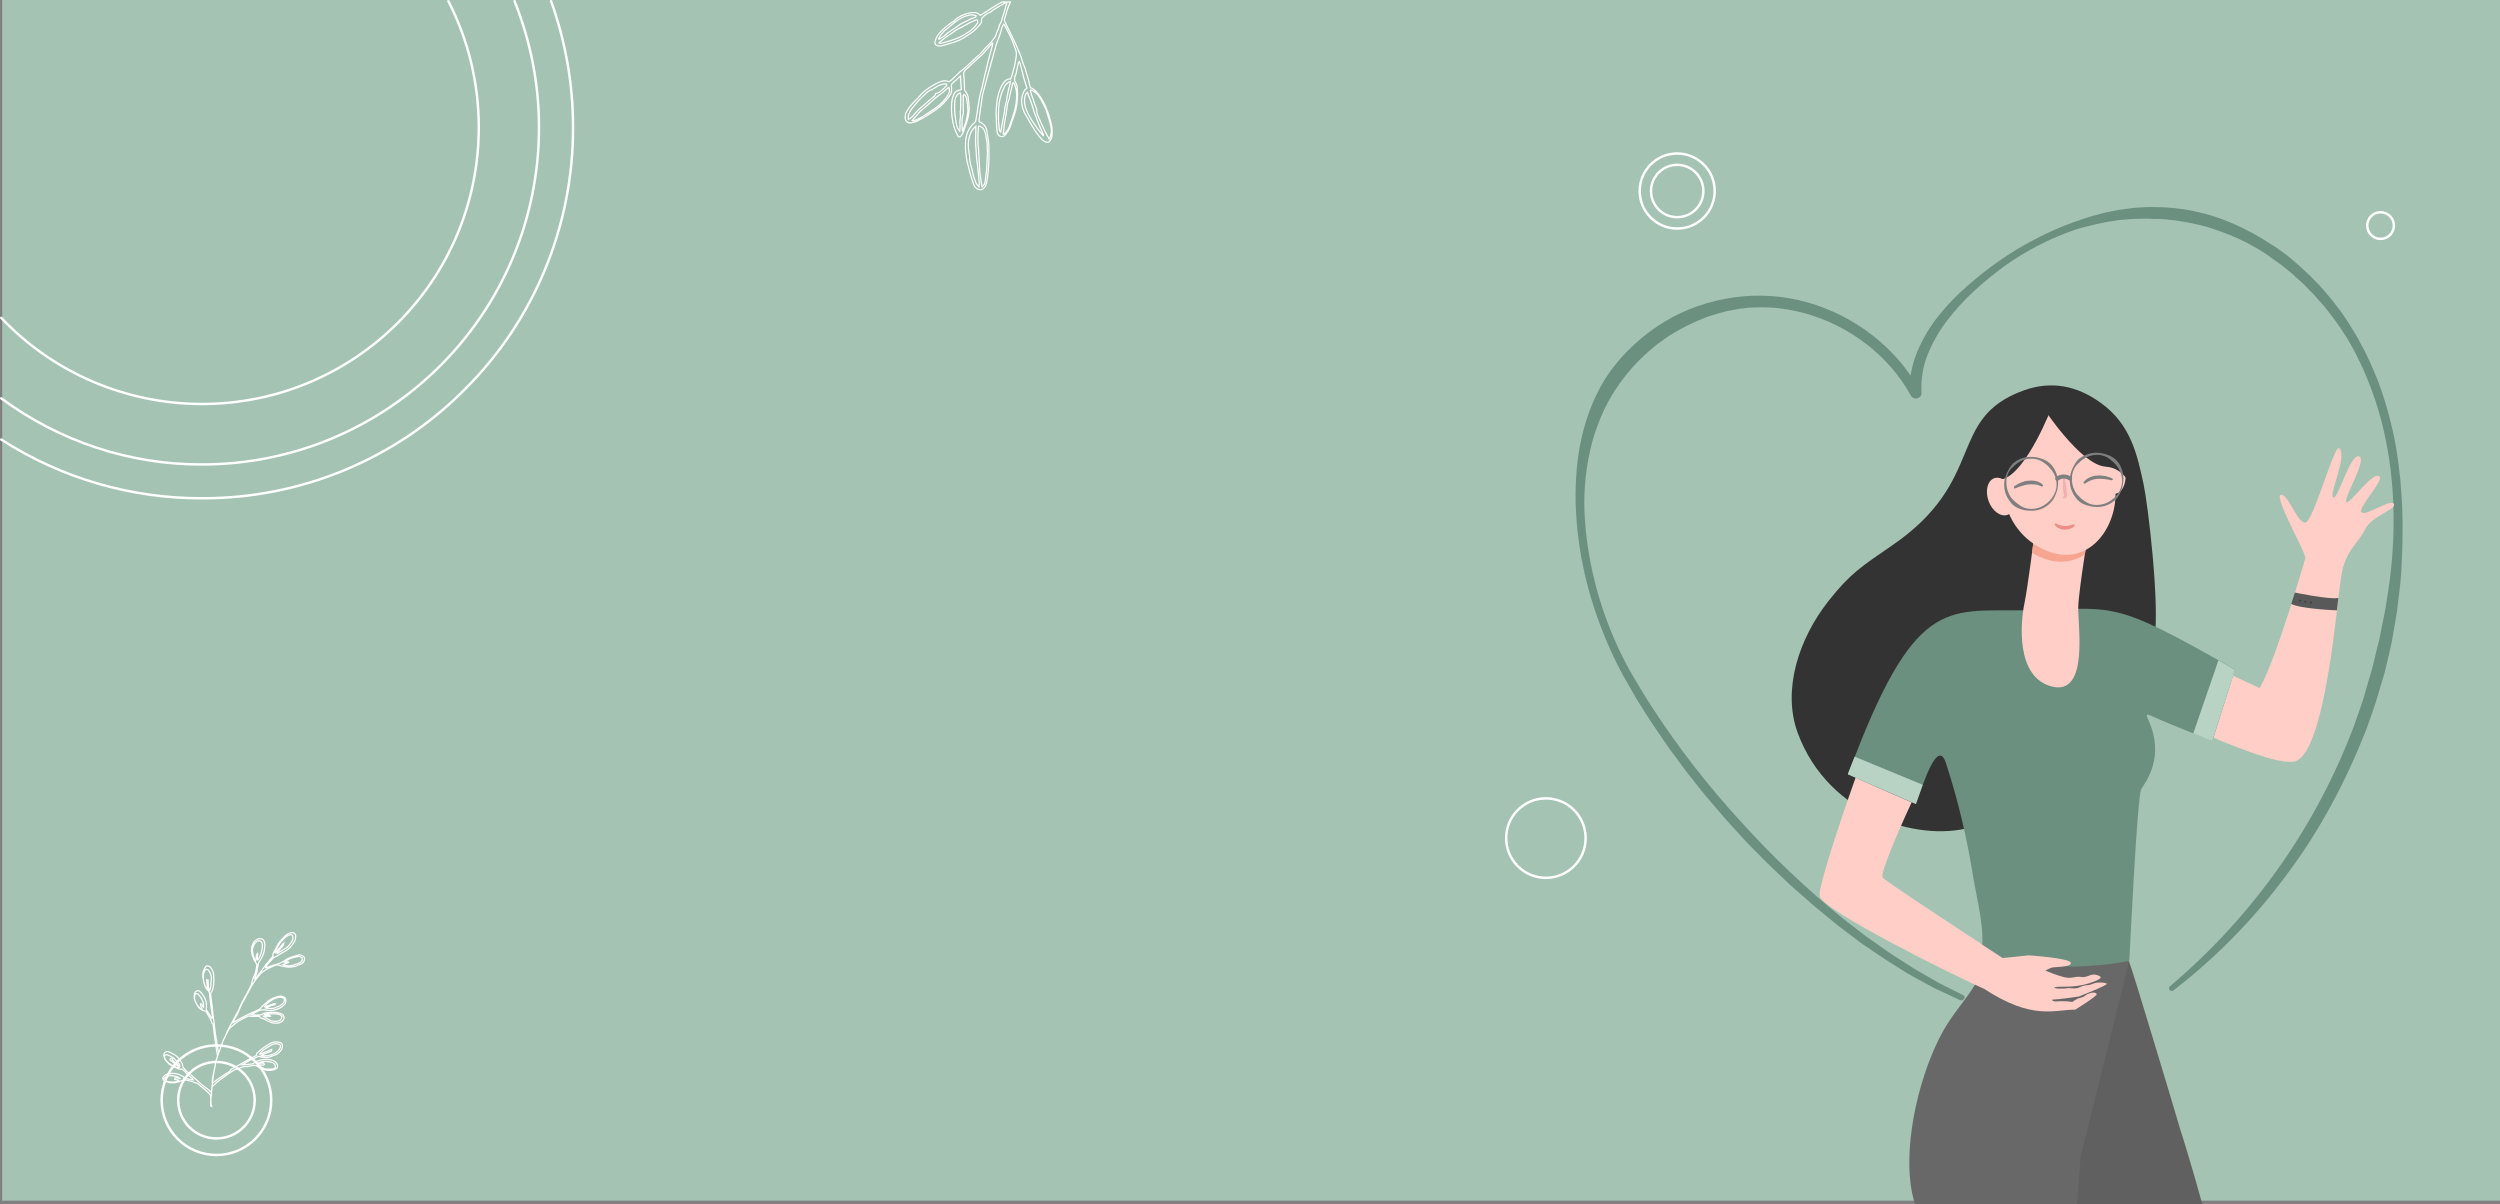 <?xml version="1.0" encoding="utf-8"?>
<!-- Generator: Adobe Illustrator 23.0.1, SVG Export Plug-In . SVG Version: 6.00 Build 0)  -->
<svg version="1.1" id="Layer_1" xmlns="http://www.w3.org/2000/svg" xmlns:xlink="http://www.w3.org/1999/xlink" x="0px" y="0px"
	 viewBox="0 0 1013 488" style="enable-background:new 0 0 1013 488;" xml:space="preserve">
<rect x="0" y="0" width="1013" height="488" fill="#808080" stroke="none"/>
<style type="text/css">
	.st0{fill:#A4C3B2;}
	.st1{fill:#6B9080;}
	.st2{fill:none;stroke:#FFFFFF;stroke-linecap:round;stroke-miterlimit:10;}
	.st3{fill:none;stroke:#FFFFFF;stroke-miterlimit:10;}
	.st4{fill:none;stroke:#FFFFFF;stroke-width:0.5;stroke-linecap:round;stroke-miterlimit:10;}
	.st5{fill:#FFCEC7;}
	.st6{fill:#606060;}
	.st7{fill:#686868;}
	.st8{fill:#333333;}
	.st9{fill:#F7A491;}
	.st10{fill:#B8D3C3;}
	.st11{fill:#7F7F7F;}
	.st12{fill:#F2B1AF;}
	.st13{fill:#EF8E89;}
	.st14{fill:none;stroke:#7F7F7F;stroke-width:1.67;stroke-linecap:round;stroke-linejoin:round;}
	.st15{fill:#595959;}
	.st16{fill:#3D3D3D;}
</style>
<title>hero2</title>
<rect x="0.9" y="-1" class="st0" width="1012.5" height="487.5"/>
<path class="st1" d="M794.3,405.3l-6.6-3.1l-3.3-1.5l-3.2-1.7l-6.4-3.5c-2.1-1.2-4.2-2.5-6.2-3.8c-4.2-2.5-8.1-5.3-12.2-8
	c-2-1.3-3.9-2.8-5.9-4.3l-5.8-4.4l-5.6-4.6c-1.9-1.6-3.8-3-5.6-4.7l-5.5-4.8c-0.9-0.8-1.8-1.6-2.7-2.4l-2.6-2.5l-5.3-5
	c-1.8-1.7-3.4-3.4-5.1-5.1s-3.4-3.4-5.1-5.2l-4.9-5.4c-3.3-3.5-6.4-7.3-9.6-11c-1.6-1.8-3.1-3.7-4.6-5.6l-4.5-5.7
	c-1.5-1.9-2.9-3.9-4.3-5.8c-1.5-1.9-2.9-3.9-4.3-5.9c-2.7-4-5.5-8-8.1-12.1c-1.3-2.1-2.6-4.1-3.9-6.2l-3.6-6.3
	c-2.5-4.2-4.7-8.6-6.7-13c-4-8.9-7.3-18.1-9.7-27.5c-2.4-9.5-3.9-19.1-4.4-28.9c-0.3-4.9-0.2-9.8,0.1-14.7s1-9.8,2-14.6
	c2.2-9.6,5.8-19.2,11.7-27.4c0.7-1,1.4-2,2.3-3c0.8-1,1.6-2,2.4-2.9l2.6-2.7c0.9-0.9,1.8-1.7,2.7-2.6c3.7-3.4,7.7-6.4,12-9
	c8.6-5.2,18.2-8.5,28.2-9.9c9.9-1.4,20.1-0.7,29.7,2c19.2,5.4,36.2,18.4,45.8,36l-4.3,1.2c-0.3-5.8,0.8-11.6,3-17
	c2.2-5.3,5.1-10.2,8.6-14.6c3.5-4.4,7.4-8.4,11.6-12.1c4.2-3.7,8.5-7.1,13.1-10.3c4.6-3.2,9.3-6.1,14.2-8.6c4.9-2.6,10-4.9,15.2-6.8
	l2-0.7c0.7-0.2,1.3-0.4,2-0.7c1.3-0.4,2.7-0.9,4-1.3c2.7-0.7,5.4-1.5,8.2-2l2.1-0.4l1-0.2l1-0.1l4.2-0.6c1.4-0.2,2.8-0.2,4.2-0.3
	l2.1-0.1c0.7,0,1.4,0,2.1,0c5.7,0,11.3,0.5,16.8,1.7c2.8,0.6,5.5,1.3,8.2,2.2c2.7,0.8,5.3,1.9,7.9,3c5.2,2.3,10.1,5,14.8,8.1
	l1.8,1.1c0.6,0.4,1.1,0.8,1.7,1.2l3.4,2.5l3.2,2.7l1.6,1.4l1.5,1.4l3.1,2.9l2.9,3c0.5,0.5,1,1,1.4,1.5l1.4,1.6
	c0.9,1.1,1.8,2.1,2.7,3.2c1.7,2.2,3.5,4.4,5,6.7c0.8,1.2,1.6,2.3,2.3,3.5l2.2,3.6c0.8,1.2,1.4,2.4,2,3.6s1.4,2.4,2,3.7
	c1.2,2.5,2.4,5,3.5,7.6c2.2,5.1,4,10.4,5.5,15.7s2.8,10.8,3.7,16.2l0.6,4.1l0.3,2l0.2,2.1l0.5,4.1l0.3,4.1c0.1,1.4,0.2,2.8,0.3,4.1
	l0.2,4.1c0,2.8,0.2,5.5,0.1,8.3c0,5.5-0.2,11.1-0.5,16.6s-1.2,11-1.8,16.5c-0.4,2.7-0.9,5.5-1.4,8.2l-0.7,4.1
	c-0.3,1.4-0.6,2.7-0.9,4l-1.9,8.1l-2.4,8l-1.2,4l-1.3,3.9c-0.9,2.6-1.8,5.2-2.8,7.8c-8.1,20.6-18.6,40.4-31.8,58
	c-13.1,17.8-28.6,33.7-46.1,47.2c-0.5,0.4-1.2,0.3-1.6-0.2c-0.4-0.5-0.3-1.2,0.2-1.5l0,0c33.4-28.2,59.1-64.5,74.5-105.4
	c0.9-2.6,1.8-5.1,2.7-7.7l1.3-3.9l1.1-3.9l2.3-7.8l1.9-7.9c0.3-1.3,0.7-2.6,1-3.9l0.8-4c0.5-2.7,1.1-5.3,1.6-8
	c0.8-5.4,1.8-10.7,2.3-16.1c2.3-21.6,1.1-43.7-5-64.5c-1.5-5.2-3.4-10.3-5.5-15.2c-1-2.5-2.3-4.9-3.4-7.3c-0.6-1.2-1.3-2.4-1.9-3.5
	s-1.3-2.4-2-3.5l-2.2-3.4c-0.7-1.1-1.5-2.2-2.3-3.3c-1.5-2.2-3.3-4.3-4.9-6.4c-0.9-1-1.8-2-2.7-3l-1.3-1.5c-0.5-0.5-0.9-1-1.4-1.4
	l-2.8-2.9l-3-2.7l-1.5-1.4l-1.6-1.3l-3.1-2.5l-3.3-2.3c-0.5-0.4-1.1-0.8-1.6-1.2l-1.6-1.1c-4.5-2.9-9.2-5.4-14.2-7.4l-3.7-1.4
	c-1.2-0.5-2.5-0.8-3.8-1.3c-2.5-0.9-5.1-1.4-7.7-2c-1.3-0.3-2.6-0.5-3.9-0.7c-1.3-0.3-2.6-0.4-3.9-0.6l-4-0.4
	c-1.3-0.1-2.7-0.1-4-0.1c-0.7,0-1.3-0.1-2-0.1h-2c-1.3,0.1-2.7,0-4,0.1l-4,0.3l-1,0.1l-1,0.1l-2,0.3c-2.7,0.3-5.3,1-7.9,1.5
	c-1.3,0.3-2.6,0.7-3.9,1c-0.7,0.2-1.3,0.3-2,0.5l-1.9,0.6c-10.2,3.5-19.9,8.5-28.7,14.8c-8.7,6.4-16.9,13.7-23.3,22.2
	c-3.2,4.2-5.8,8.8-7.8,13.8c-1.9,4.8-2.7,10-2.4,15.2l0,0c0.1,1.3-0.9,2.3-2.2,2.4c-0.9,0-1.7-0.4-2.1-1.2
	c-9-16.4-25.2-28.5-43.1-33.4c-4.5-1.2-9.1-2-13.8-2.3l-3.5-0.1l-3.5,0.1c-1.2,0-2.3,0.1-3.5,0.3c-1.2,0.1-2.3,0.2-3.5,0.5L700,126
	l-3.4,0.9c-1.1,0.3-2.2,0.7-3.3,1c-1.1,0.3-2.2,0.7-3.3,1.2c-4.3,1.7-8.5,3.8-12.4,6.2c-1,0.6-2,1.2-2.9,1.9l-2.8,2
	c-0.9,0.7-1.8,1.4-2.7,2.2l-1.3,1.1l-1.3,1.2c-3.4,3.1-6.5,6.5-9.3,10.3c-1.4,1.8-2.6,3.8-3.9,5.7l-1.7,3c-0.6,1-1,2.1-1.6,3.1
	c-2,4.2-3.6,8.6-4.9,13.1c-2.4,9.2-3.5,18.6-3.2,28.1c0.4,9.5,1.8,19,4.1,28.3s5.5,18.3,9.5,27c2,4.3,4.2,8.6,6.7,12.7l3.7,6.2
	c1.3,2,2.6,4,3.9,6.1c10.5,16.1,22.3,31.2,35.3,45.4c12.9,14.3,26.8,27.5,41.7,39.6l5.7,4.4c1.9,1.5,3.8,3,5.8,4.3
	c3.9,2.8,7.8,5.6,11.9,8.1c2,1.3,4,2.6,6.1,3.9l6.3,3.6l3.1,1.8l3.2,1.6l6.4,3.2h0.1c0.5,0.3,0.7,1,0.4,1.5
	C795.4,405.3,794.8,405.5,794.3,405.3L794.3,405.3z"/>
<path class="st2" d="M223.3,0.5c5.9,16.4,8.9,33.7,8.9,51.1c0.1,39.9-15.7,78.2-44,106.3c-28.1,28.3-66.4,44.1-106.3,44
	C53,202,24.7,193.7,0.5,178.1"/>
<path class="st2" d="M208.5,0.5c6.5,16.2,9.9,33.6,9.9,51.1c0,75.4-61.1,136.6-136.6,136.6c-29.3,0.1-57.8-9.4-81.3-26.8"/>
<path class="st2" d="M181.7,0.5c8.1,15.8,12.3,33.3,12.3,51.1c0,61.9-50.2,112.1-112.2,112.1c-30.7,0-60.2-12.6-81.3-34.9"/>
<circle class="st3" cx="679.6" cy="77.4" r="15.2"/>
<circle class="st3" cx="679.6" cy="77.4" r="10.6"/>
<circle class="st3" cx="87.7" cy="445.8" r="22.2"/>
<circle class="st3" cx="87.7" cy="445.8" r="15.5"/>
<path class="st4" d="M85.5,446.7c-0.1-1-0.1-2,0.2-3c0-0.1,0-0.1,0-0.2c-0.1-1,0-2.1,0.2-3.1l1.1-1c0.2-0.2,0.5-0.5,0.7-0.7
	c0.5-0.4,1.1-0.8,1.6-1.3c1.1-0.8,2.2-1.6,3.4-2.4c0.7-0.5,1.4-1,2.2-1.4c0.3-0.2,0.5-0.4,0.9-0.3c0.2,0,0.3,0,0.5-0.1
	c0.8-0.4,1.6-0.8,2.4-1c0.1,0,0.1,0,0.2,0c0.3,0,0.6,0,0.9,0c1-0.1,1.9-0.3,2.8-0.5c0.6-0.1,1.2,0,1.7,0.4c0.4,0.3,0.8,0.6,1.3,0.8
	c1,0.5,2,0.8,3.1,0.8c1,0.1,2-0.1,2.9-0.5c0.2-0.1,0.5-0.2,0.6-0.4c0.2-0.2,0.3-0.4,0.3-0.7c0-0.4-0.2-0.9-0.4-1.2
	c-0.5-0.7-1.3-1.2-2.1-1.4c-1-0.2-2.1-0.3-3.1-0.2c-1.2,0.2-2.3,0.5-3.4,0.9c-0.2,0.1-0.4,0.2-0.5,0.4c-0.2,0.3-0.6,0.5-1,0.5
	c-0.8,0.1-1.6,0.2-2.3,0.3c-0.5,0-1.1,0.1-1.6,0.1c1.1-0.7,2.2-1.3,3.2-1.9c0.3-0.2,0.7-0.3,1-0.4c0.8-0.4,1.5-0.8,2.3-1.1
	c0.2-0.1,0.3-0.1,0.5,0c0.6,0.2,1.2,0.3,1.8,0.3c1,0.2,2,0.1,2.9-0.3c0.3-0.2,0.7-0.3,1-0.4c1.2-0.3,2.2-1,2.9-1.9
	c0.6-0.6,0.8-1.5,0.7-2.3c0-0.5-0.4-0.9-0.9-1.1c-1.3-0.4-2.8-0.3-4,0.4c-1.1,0.6-2.1,1.3-3.1,2c-0.7,0.5-1.4,1.2-2.1,1.8
	c-0.3,0.2-0.5,0.6-0.3,1c-1.2,0.6-2.3,1.2-3.4,1.8s-2.2,1.2-3.2,1.8c-1.1,0.7-2.2,1.3-3.4,1.9c-0.3,0.1-0.6,0.2-0.5,0.6
	c0,0.1-0.2,0.2-0.3,0.3c-0.6,0.4-1.2,0.8-1.8,1.2c-1.2,0.8-2.5,1.6-3.7,2.5c-0.5,0.3-1,0.8-1.6,1.2c-0.1-0.2-0.1-0.4-0.1-0.5
	c0-0.6,0.1-1.2,0.2-1.8s0.3-1.3,0.4-2c0.1-0.3,0.1-0.7,0.2-1c0.2-0.8,0.4-1.6,0.5-2.4c0.1-1.1,0.4-2.1,0.8-3.1
	c0.6-1.8,1.3-3.5,1.9-5.3c0.1-0.4,0.3-0.8,0.4-1.1c0.5-1,1-2,1.5-3c0.3-0.6,0.6-1.3,1-1.9c0.1-0.1,0.2-0.2,0.3-0.3
	c0.6-0.5,1.1-0.9,1.7-1.4c0.9-0.8,1.9-1.5,3-2c0.8-0.5,1.7-0.9,2.6-1.3c0.1-0.1,0.3-0.1,0.4-0.1c0.5,0.1,1.1,0.2,1.6,0.1
	c0.8,0,1.5,0,2.3,0c0.2,0,0.5,0.1,0.5,0.2c0.2,0.5,0.5,0.6,1,0.6c0.2,0,0.4,0.1,0.5,0.2l0.7,0.4c0.2,0.1,0.5,0.3,0.7,0.4
	s0.6,0.4,0.7,0.3c0.4-0.2,0.4,0.2,0.6,0.3c1.1,0.4,2.3,0.5,3.5,0.3c0.7-0.2,1.3-0.6,1.8-1.2c0.2-0.3,0.4-0.7,0.3-1.1
	c-0.1-0.7-0.6-1.3-1.3-1.5c-1.2-0.4-2.5-0.6-3.8-0.5c-0.5,0-1.1,0-1.6,0.2c-0.1,0-0.2,0-0.3,0c-0.7,0-1.4,0.2-2,0.6
	c-0.2,0.2-0.6,0.3-0.9,0.3c-1,0-1.9,0-2.9-0.1c-0.1,0-0.3-0.1-0.4-0.1c0.2-0.1,0.2-0.2,0.3-0.2c0.8-0.4,1.5-0.8,2.3-1.2
	c1-0.5,2.3-0.7,3.4-0.4c1.3,0.3,2.6,0.2,3.8-0.2c1.2-0.3,2.4-0.9,3.3-1.8c0.4-0.3,0.7-0.7,0.8-1.2c0-0.5,0-1-0.1-1.5
	c-0.1-0.2-0.3-0.4-0.5-0.5c-0.4-0.2-0.9-0.4-1.3-0.5c-0.1,0-0.2,0-0.3,0c-0.9,0.2-1.8,0.4-2.6,0.7c-1.2,0.5-2.3,1.2-3.2,2.1
	c-0.9,0.7-1.7,1.4-2.3,2.3c-0.1,0.1-0.2,0.2-0.3,0.2c-1.4,0.7-2.8,1.3-4.1,1.9c-1.2,0.6-2.4,1.2-3.6,1.8c-1,0.5-2,1.1-2.8,1.7
	c-0.1,0.1-0.3,0.2-0.4,0.2c0-0.1,0-0.2,0.1-0.3c0.6-1,1-2,1.6-2.9c0.4-0.7,0.7-1.5,1-2.3c0.5-1.3,1.1-2.6,1.9-3.8
	c0.2-0.3,0.3-0.7,0.5-1c0.1-0.1,0.2-0.3,0.2-0.4c0.3-0.6,0.7-1.2,1-1.8c0.4-0.8,0.8-1.6,1.2-2.3c0.4-0.7,0.9-1.4,1.3-2
	c0.6-0.8,1.2-1.6,1.8-2.4c0.3-0.3,0.5-0.6,0.8-0.9s0.7-0.6,1.2-0.9c1.3-0.9,2.8-1.6,4.3-2.2c0.6-0.3,1.2-0.3,1.8-0.2
	c0.6,0.2,1.3,0.4,1.9,0.5c1.6,0.4,3.3,0.4,4.9-0.1c0.7-0.3,1.3-0.5,2-0.8c0.7-0.2,1.3-0.8,1.5-1.6c0.2-0.5,0.2-1-0.2-1.4
	c-0.7-0.7-1.7-1-2.6-0.6c-0.9,0.3-1.9,0.5-2.8,0.9c-0.7,0.2-1.4,0.6-2,1c-1.1,0.8-2.3,1.4-3.6,1.7c-1.2,0.3-2.3,0.7-3.5,1.2
	c-0.3,0.1-0.6,0.2-0.9,0.3l-0.1-0.1c0.1-0.3,0.3-0.6,0.5-0.9c0.5-0.7,1.1-1.4,1.7-2s0.9-1.3,1.8-1.5s1.3-0.9,2.1-1.2
	c0.5-0.3,0.9-0.6,1.5-0.9c1.8-0.9,3.2-2.4,4.2-4.2c0.1-0.1,0.1-0.3,0.2-0.5c0.1-0.4,0.1-0.8,0.2-1.3c0.2-0.8-0.3-1.5-1.1-1.7
	c-0.2,0-0.5,0-0.7,0c-0.9,0.2-1.8,0.7-2.5,1.4c-0.2,0.2-0.3,0.4-0.5,0.5c-1.2,1.1-2.2,2.4-2.9,3.9c-0.4,0.8-0.8,1.6-1.3,2.4
	c-0.2,0.4-0.4,0.8-0.1,1.3c-0.2,0.3-0.4,0.5-0.7,0.8c-0.7,0.9-1.5,1.7-2.2,2.6c-0.4,0.5-0.8,1.1-1.2,1.7c-1,1.4-2.1,2.7-3.1,4.1
	c-0.1,0.1-0.2,0.2-0.3,0.2c0-0.2,0-0.4,0.1-0.6c0.2-0.4,0.3-0.9,0.5-1.3s0.3-1.1,0.4-1.7c0.2-0.9,0.3-1.9,0.5-2.8
	c0-0.2,0.1-0.3,0.2-0.5c0.4-0.5,0.7-1.1,1-1.6c0.7-1.2,1.2-2.5,1.3-3.9c0-0.3,0-0.5,0.1-0.8c0.1-0.8,0-1.5-0.3-2.3
	c-0.1-0.3-0.3-0.5-0.6-0.7c-0.7-0.4-1.5-0.4-2.1,0c-0.1,0.1-0.2,0.1-0.3,0.2c-0.6,0.3-1,0.7-1.3,1.2c-0.8,1.4-1,3-0.6,4.6
	c0.4,1.4,1,2.8,1.9,4c0.1,0.1,0.1,0.3,0.1,0.4c0,0.3-0.1,0.5-0.1,0.8c-0.2,0.8-0.3,1.6-0.5,2.4c-0.1,0.3-0.2,0.6-0.3,0.8
	c-0.6,1.1-1,2.3-1.2,3.5c0,0.1,0,0.1,0,0.2c-0.4,0.8-0.8,1.7-1.2,2.5c-0.7,1.3-1.5,2.7-2.2,4c-0.4,0.7-0.7,1.4-1,2s-0.6,1.4-0.9,2.1
	c-0.8,1.4-1.6,2.9-2.3,4.3c-0.6,1-1.1,2-1.6,3s-1,2-1.4,3c-0.6,1.2-1.1,2.5-1.6,3.7c-0.2,0.4-0.3,0.7-0.4,1.1
	c-0.2,0.5-0.3,1.1-0.5,1.6c0,0.1-0.2,0.2-0.3,0.4c-0.1-0.5-0.3-0.9-0.3-1.3c-0.1-0.8-0.2-1.6-0.4-2.5c-0.2-1.5-0.5-2.9-0.7-4.3
	c-0.2-1.2-0.2-2.4-0.4-3.6s-0.3-2.5-0.5-3.8c-0.1-1-0.2-2-0.3-2.9c-0.1-0.8-0.2-1.5-0.3-2.3c-0.1-0.5-0.1-1.1-0.2-1.7
	c0-0.8-0.4-1.6,0.4-2.3l0.1-0.2c0.3-0.8,0.5-1.7,0.6-2.5c0.1-1.3,0.1-2.7,0-4c-0.1-1.1-0.6-2.2-1.3-3c-0.3-0.3-0.6-0.5-1-0.6
	s-0.9,0.1-1.1,0.5c-0.1,0.2-0.2,0.4-0.3,0.5c-0.2,0.5-0.4,1-0.6,1.5c-0.1,0.6-0.1,1.2-0.1,1.8c0,0.2,0,0.5,0.1,0.7
	c0.1,0.5,0.2,0.9,0.3,1.4c0.2,1.3,0.7,2.5,1.6,3.5c0.3,0.3,0.6,0.5,0.7,1c0.1,1.4,0.2,2.8,0.4,4.1c0.2,1.7,0.5,3.3,0.7,5
	c0.1,0.4,0.1,0.8,0,1.3c-0.1,0-0.1-0.1-0.2-0.2c-0.6-1-1.3-1.9-1.9-2.9c-0.2-0.4-0.6-0.8-0.2-1.3v-0.1c0-0.8,0-1.6-0.2-2.4
	c-0.4-1.5-1.2-2.8-2.3-3.9c-0.5-0.6-1.4-0.6-1.9-0.1c-0.2,0.2-0.3,0.4-0.4,0.7c0,0.1,0,0.2-0.1,0.3c-0.2,0.9-0.1,1.8,0.2,2.6
	c0.3,0.8,0.7,1.6,1.2,2.3c0.6,1,1.6,1.7,2.7,1.9c0.2,0,0.4,0.1,0.6,0.3c0.3,0.5,0.6,1,0.9,1.5c0.6,0.9,1.1,1.9,1.4,2.9
	c0,0.1,0.1,0.4,0.2,0.4c0.4,0.1,0.4,0.5,0.4,0.8c0.2,1.6,0.4,3.2,0.6,4.8c0.1,0.7,0.2,1.4,0.3,2.1c0.3,1.8,0.5,3.5,0.8,5.3
	c0,0.1,0,0.3,0,0.4c-0.5,1.5-0.8,3-1.1,4.6c-0.4,2-0.7,4.1-0.9,6.2c-0.1,1-0.2,2-0.3,2.9c0,0.2-0.1,0.5-0.2,0.7
	c-0.5-0.4-0.9-0.7-1.3-1.1c-0.8-0.6-1.7-1.2-2.5-1.9c-0.5-0.4-0.9-0.8-1.3-1.2c-1.4-1.1-2.6-2.4-4-3.5c-0.8-0.6-1.5-1.3-2.1-2.1
	c-0.2-0.1-0.3-0.3-0.3-0.5c-0.1-0.8-0.4-1.6-0.9-2.3c-0.6-1-1.3-1.8-2.3-2.4c-0.5-0.3-0.9-0.5-1.4-0.8s-1-0.5-1.6-0.6
	c-0.8-0.1-1.4,0.5-1.5,1.2c0,0.1,0,0.3,0,0.4c0.1,0.5,0.2,1,0.4,1.4c0.7,1.1,1.6,2.1,2.8,2.7c0.7,0.3,1.4,0.7,2.1,1
	c0.5,0.3,1.2,0.5,1.8,0.4c0.2,0,0.4,0,0.6,0.2c0.6,0.6,1.2,1.2,1.8,1.8s1.2,1,1.8,1.6c0.2,0.2,0.5,0.3,0.6,0.8l-3.7-0.7
	c0-0.7-0.6-0.8-1-1c-0.8-0.5-1.8-0.8-2.7-0.9c-0.3-0.1-0.6-0.1-0.9-0.1c-1,0.1-2,0.3-2.9,0.6c-0.5,0.3-0.9,0.7-1.1,1.2
	c0,0.1,0,0.3,0,0.4c0.2,0.6,0.8,1.1,1.4,1.2c0.2,0,0.4,0.1,0.6,0.1c0.5,0.3,1,0.4,1.6,0.3c0.4,0,0.9,0.1,1.3,0
	c0.8-0.1,1.5-0.3,2.2-0.6c0.8-0.5,1.7-0.6,2.6-0.4c1.1,0.2,2.2,0.5,3.3,1c0.1,0.1,0.3,0.1,0.4,0.1c0.3,0,0.7,0.1,0.9,0.4
	c0.2,0.2,0.5,0.4,0.7,0.6c0.6,0.5,1.2,1,1.8,1.5s1.2,1.1,1.8,1.6c0.5,0.4,0.8,1.1,0.8,1.7c0,0.9,0,1.8,0,2.7v0.8l0.4,0.2v-0.2
	C85.5,447.8,85.5,447.3,85.5,446.7z M105.2,430.5c1.5-0.5,3.1-0.5,4.7-0.1c1,0.2,1.7,1,1.8,2c-0.5,0.5-1.1,0.8-1.8,0.8
	c-0.6,0-1.2,0-1.8,0c-0.9-0.1-1.7-0.4-2.5-0.9c-0.3-0.2-0.6-0.4-1-0.6c0.2-0.1,0.3-0.1,0.5-0.2c0.4,0,0.8,0,1.1,0.1
	c0.3,0.1,0.7,0,0.9-0.3c-0.2-0.6-0.3-0.7-0.9-0.5c-0.6,0.1-1.2,0.1-1.7,0C104.7,430.7,105,430.6,105.2,430.5z M106.7,425.5
	c1.1-0.8,2.3-1.5,3.5-2.2c0.9-0.4,1.9-0.5,2.8-0.2c0.5,0.1,0.8,0.6,0.6,1.1v0.1c-0.2,0.6-0.6,1.2-1.1,1.7c-1.7,1.4-3.8,2-6,1.8
	c-0.2,0-0.5-0.1-0.7-0.1c0.1-0.1,0.3-0.2,0.5-0.3c1.1-0.5,2.2-0.9,3.3-1.3c0.4-0.1,0.6-0.5,0.5-0.8v-0.1l-4.8,2l-0.1-0.1
	C105.6,426.5,106.1,426,106.7,425.5z M108.3,410.9c0.4,0,0.8-0.1,1.2-0.1s1.1,0,1.6,0c0.6,0,1.2,0.1,1.8,0.2
	c0.5,0.1,0.9,0.4,1.2,0.7c0.2,0.2,0.2,0.5,0.1,0.7c-0.3,0.8-1,1.3-1.8,1.4c-1.5,0.2-2.9-0.2-4.1-1l-1.5-1h2.8
	c-0.1-0.3-0.2-0.4-0.4-0.4l-1.3-0.1l-0.8-0.1V411C107.6,411,107.9,411,108.3,410.9L108.3,410.9z M110.7,404.9
	c0.6-0.3,1.3-0.5,1.9-0.7c0.7-0.2,1.5-0.1,2.2,0.2c0.2,0.1,0.4,0.3,0.4,0.6c0.2,1-0.4,1.5-1,2s-1.4,0.9-2.2,1.1
	c-0.2,0.1-0.4,0.2-0.6,0.3c-1.1,0.3-2.2,0.4-3.3,0.1c-0.1,0-0.2-0.1-0.3-0.1c0.1-0.1,0.1-0.1,0.2-0.2c0.6-0.2,1.3-0.4,1.8-0.7
	c0.4-0.2,0.8-0.3,1.3-0.3c0.1,0,0.2,0,0.3-0.1c0.1-0.1,0.2-0.3,0.2-0.3c-0.1-0.1-0.2-0.2-0.3-0.2c-0.2,0-0.4,0.1-0.6,0.2l-3.5,1.2
	l-0.1-0.1C108,406.7,109.3,405.7,110.7,404.9L110.7,404.9z M117,389.9c-0.6-0.5-1.2,0.2-1.8,0c0.1-0.1,0.2-0.2,0.3-0.3
	c1-0.7,2.2-1.3,3.4-1.6c0.6-0.2,1.2-0.3,1.8-0.4c0.5-0.1,1,0,1.4,0.3c0.3,0.1,0.4,0.4,0.4,0.8s-0.2,0.7-0.5,1
	c-0.4,0.4-0.9,0.6-1.4,0.8c-0.7,0.2-1.4,0.4-2.1,0.7c-1,0.2-2.1,0.2-3.2-0.1c-0.2-0.1-0.5-0.1-0.7-0.2
	C115.3,390.5,116.2,390.4,117,389.9L117,389.9z M112.7,383.3c0.6-1.1,1.3-2,2.2-2.8c0.1-0.1,0.3-0.3,0.4-0.4
	c0.5-0.5,1.1-0.9,1.7-1.2c0.1,0,0.2-0.1,0.3-0.1c1-0.2,1.4,0.1,1.4,1.2c0,0.6-0.2,1.2-0.6,1.7c-0.5,0.9-1.2,1.7-2.1,2.4l-3.3,2
	l-0.4,0.3c-0.1-0.2,0-0.5,0.2-0.6c0.4-0.5,0.9-1,1.3-1.6c0.3-0.4,0.6-0.7,0.9-1s0.2-0.7,0.3-1.1c-0.8,0.5-1,1.4-1.7,2
	s-1.1,1.4-1.8,2l-0.1-0.1c0-0.1,0.1-0.3,0.1-0.4L112.7,383.3z M104.8,388.5c-0.1,0.2-0.3,0.4-0.4,0.5c-0.3-0.5,0-1-0.1-1.4
	s0.5-0.8,0-1.3c-0.3,0.5-0.5,1.2-0.5,1.8c0.1,0.4,0,0.8-0.2,1.2c-0.1-0.1-0.3-0.2-0.3-0.4c-0.5-1-0.8-2.2-1-3.3v-0.1
	c-0.1-1.2,0.3-2.3,1-3.3c0.3-0.3,0.6-0.5,0.9-0.8c0.6-0.4,1.4-0.2,1.8,0.4c0.1,0.1,0.1,0.2,0.2,0.4c0.1,0.4,0.2,0.7,0.1,1.1
	c0,1-0.2,2-0.5,3C105.5,387.1,105.2,387.8,104.8,388.5z M84.7,401.7c-0.2-1.5-0.4-3.1-0.4-4.6l-0.6-0.1l0.4,3.8l-0.2,0.1
	c0-0.1-0.1-0.1-0.1-0.2c-0.5-0.7-0.9-1.5-1.1-2.3c-0.3-1.1-0.4-2.2-0.3-3.3c0.1-0.7,0.3-1.4,0.7-2c0.2-0.3,0.7-0.5,1-0.2
	c0.1,0,0.1,0.1,0.2,0.1c0.7,0.7,1.1,1.6,1.3,2.5c0.1,0.5,0.1,1,0,1.5c-0.1,0.9-0.1,1.9-0.2,2.8C85.3,400.4,85.1,401.1,84.7,401.7
	L84.7,401.7z M81.9,408.9c-0.4,0.1-0.6-0.1-0.8-0.3c-0.8-0.8-1.5-1.7-1.9-2.7c-0.4-0.8-0.5-1.6-0.3-2.5c0-0.4,0.4-0.8,0.8-0.8
	c0.2,0,0.5,0.1,0.6,0.3c0.7,0.7,1.3,1.5,1.7,2.4c0.4,0.8,0.5,1.6,0.5,2.5c0,0.1-0.1,0.2-0.1,0.3c-0.5-0.4-0.3-1.2-1.1-1.4
	C81.1,407.6,81.8,408.2,81.9,408.9L81.9,408.9z M72.3,432.7c-0.3-0.1-0.6-0.1-0.8-0.2c-0.8-0.4-1.6-0.8-2.4-1.2
	c-1-0.6-1.8-1.4-2.3-2.4c-0.1-0.3-0.2-0.7-0.1-1s0.4-0.6,0.7-0.5c0.4,0,0.9,0.2,1.3,0.4c1.4,0.7,2.6,1.6,3.5,2.8
	c0.2,0.3,0.4,0.6,0.6,0.9c0,0.2,0,0.3,0,0.5c-0.3-0.1-0.6-0.3-0.8-0.6c-0.3-0.4-0.7-0.7-1.1-1c-0.5-0.3-0.9-0.8-1.2-1.4l-0.7-0.1
	c-0.2,0.5-0.2,0.5,0.2,0.8c1,0.8,1.9,1.5,2.9,2.3c0.2,0.2,0.3,0.4,0.5,0.5L72.3,432.7z M70.9,436.8l-0.1,0.6l1.7,0.3
	c0,0.1,0,0.1-0.1,0.2c-0.8,0.4-1.7,0.6-2.6,0.6c-0.8,0-1.7-0.2-2.5-0.4c-0.2-0.1-0.4-0.1-0.5-0.2c-0.6-0.3-0.7-0.7-0.2-1.1
	c0.3-0.3,0.6-0.5,0.9-0.6c1-0.4,2.1-0.4,3.1-0.2c0.9,0.2,1.7,0.5,2.4,1C72.4,437.1,71.7,436.5,70.9,436.8L70.9,436.8z"/>
<path class="st4" d="M399.7,4.7c-0.8,0.5-1.7,1-2.5,1.5c-0.7-0.8-1.8-1.2-2.9-1.1c-0.7,0-1.3,0.1-2,0.3c-2.1,0.5-3.9,1.4-5.5,2.8
	c-0.1,0.2-0.3,0.3-0.3,0.5c-0.3,0.1-0.6,0.2-0.9,0.4c-0.9,0.7-1.9,1.4-2.7,2.1c-0.8,0.7-1.6,1.5-2.3,2.3c-0.8,0.9-1.4,2.1-1.7,3.3
	c-0.3,0.7,0.1,1.4,0.7,1.6c0.1,0,0.1,0,0.2,0.1c0.5,0.1,1,0.2,1.6,0.1c1.8-0.5,3.7-1,5.5-1.6c1.2-0.4,2.3-0.9,3.5-1.6
	c1-0.6,1.9-1.3,2.9-1.9c1.5-1,2.7-2.2,3.8-3.6c0.5-0.5,0.7-1.2,0.6-1.9c0-0.3,0.1-0.6,0.3-0.8c1-1.1,2.2-1.9,3.5-2.4
	c0.1-0.1,0.2-0.1,0.2-0.2c0.9-0.7,1.8-1.3,2.8-1.8c0.3-0.2,0.7-0.4,1-0.6c0.8-0.5,1.6-1,2.5-1.3c-0.4,1.4-0.7,2.7-1.1,4
	c-0.2,0.8-0.5,1.6-0.8,2.4c-0.1,1-0.5,1.9-1.1,2.8c-0.1,0.1-0.1,0.2-0.1,0.3c-0.1,0.5-0.2,1-0.4,1.4c-0.3,0.5-0.5,1.1-0.7,1.6
	c-0.2,1-0.7,1.9-1.4,2.7c-0.7,0.9-1.4,1.7-2.2,2.4c-1.5,1.5-2.7,3.2-4.4,4.6c-1.9,1.6-3.6,3.4-5.5,5c-0.4,0.3-0.8,0.6-1.2,0.9
	c-0.8,0.8-1.6,1.6-2.5,2.4c-0.6,0.7-1.3,1.2-2,1.7c-0.5-0.1-0.9-0.3-1.2-0.3c-1.5-0.3-2.8,0.5-4.1,1.1c-0.6,0.3-1.1,0.6-1.6,0.9
	c-1.5,0.9-2.9,1.9-4.1,3.1c-0.8,0.9-1.7,1.8-2.5,2.7c-1.3,1.2-2.5,2.6-3.5,4.2c-0.8,1.1-1.1,2.6-0.6,3.9c0.1,0.2,0.3,0.4,0.4,0.6
	c0.6,0.5,1.4,0.6,2.1,0.4c1.2-0.2,2.3-0.7,3.3-1.3c0.9-0.4,1.7-0.9,2.6-1.4c0.8-0.5,1.8-1.3,2.7-1.8c1.2-0.7,2.2-1.5,3.2-2.4
	c1.2-1.1,2.2-2.3,3.2-3.6c0.7-0.7,1-1.6,1.1-2.6c0-0.5,0-1.1-0.1-1.6s0.1-1.1,0.6-1.4c0.4-0.4,0.7-0.7,1.1-1l2-1.8
	c0.1,2,0.2,3.7,0.3,5.5c-0.4,0.1-0.7,0.2-1.1,0.3c-0.8,0.2-1.4,0.7-1.8,1.4c-0.4,0.8-0.6,1.6-0.8,2.4c-0.3,1.9-0.3,3.8-0.2,5.6
	c0.2,2.2,0.6,4.4,1.3,6.4c0.3,0.9,0.8,1.8,1.2,2.6c0.2,0.4,0.6,0.6,1,0.4c0.1-0.1,0.3-0.2,0.3-0.3c0.5-0.6,0.9-1.3,1.1-2
	c0.2-0.9,0.6-1.7,0.9-2.6c0.3-0.9,0.6-1.8,0.8-2.7c0.3-1.1,0.4-2.2,0.5-3.3c0-0.4,0-0.7,0-1.1c-0.1-1-0.2-2-0.3-3
	c0-1.3-0.5-2.5-1.3-3.5c-0.2-0.2-0.3-0.4-0.3-0.7c0-1.1,0-2.1-0.1-3.1c0-0.6,0-1.2-0.1-1.8s-0.1-0.9-0.1-1.3c-0.1-1,0.6-1.6,1.2-2.1
	c1.4-1.4,2.9-2.7,4.4-4.1c1.7-1.4,3.2-3,4.6-4.8c0.5-0.6,1-1.1,1.5-1.6c0.1,0.2,0.1,0.5,0,0.7c-0.6,2.1-1.2,4.2-1.7,6.3
	c-0.6,2.4-1.1,4.8-1.7,7.1c-0.3,1.2-0.5,2.4-0.8,3.6c-0.6,2-1.1,4.1-1.4,6.2c-0.4,2.5-0.8,5-1.2,7.5c-0.1,0.3-0.2,0.6-0.5,0.9
	c-0.7,0.5-1.2,1.1-1.7,1.8c-0.8,1.2-1.4,2.5-1.7,3.9c-0.2,0.9-0.3,1.9-0.3,2.9c-0.1,1.9,0.1,3.7,0.4,5.6c0.2,1.5,0.6,2.9,1,4.4
	c0.5,2.2,1.2,4.3,1.9,6.4c0.3,1,1.1,1.8,2.2,2.1c0.6,0.2,1.3,0,1.8-0.4c0.6-0.6,1-1.3,1.2-2.1c0.3-1.6,0.6-3.2,0.7-4.8
	c0.2-1.6,0.2-3,0.3-4.6c0-1.3,0-2.6,0-3.9c0-1,0-2.1-0.1-3.1s-0.3-1.9-0.4-2.8c-0.1-0.6-0.3-1.1-0.3-1.7c-0.1-1.7-1.1-3.1-2.6-3.8
	c-0.4-0.1-0.7-0.5-0.6-1l0,0c0.2-1.3,0.3-2.6,0.5-3.9c0.2-1.1,0.3-2.2,0.5-3.3s0.3-2.5,0.6-3.7c0.5-1.9,1-3.7,1.5-5.6
	c0.3-1.1,0.6-2.2,0.9-3.3c0.4-1.4,0.8-2.9,1.2-4.3c0.3-1.1,0.6-2.2,0.9-3.3c0.2-0.7,0.4-1.4,0.6-2.1c0.1-0.5,0.2-1,0.4-1.4
	c0.9-2.2,1.7-4.5,2.3-6.9c0.2-0.4,0.4-0.7,0.6-1c0.2,0.2,0.3,0.3,0.4,0.5c0.9,1.7,1.8,3.4,2.6,5.1c0.6,1.3,1.1,2.5,1.5,3.9
	c0.5,1,0.7,2,0.6,3.1c-0.2,2.1-0.6,4.1-1.2,6.1c-0.2,0.6-0.3,1.3-0.5,1.9s-0.4,1.1-0.6,1.6c-0.9-0.1-1.8,0.3-2.4,1
	c-0.6,0.8-1.2,1.6-1.6,2.5c-0.9,2-1.4,4.1-1.6,6.3c-0.2,1.5-0.3,3-0.3,4.5c0,0.4,0.1,0.9,0.1,1.3c0,2.1,0.1,4.1,0.4,6.2
	c0.1,0.7,0.7,1.3,1.4,1.5c0.6,0.2,1.2,0,1.7-0.5c0.9-1,1.6-2.2,2.1-3.4c0.3-0.7,0.5-1.4,0.7-2.1c0.8-2,1.5-4,1.9-6.1
	c0.4-2.4,0.5-4.9,0.3-7.4c0-0.8-0.2-1.5-0.6-2.2c-0.5-0.7-0.6-1.5-0.4-2.4c0.1-0.4,0.4-0.9,0.5-1.3c0.3-1.5,0.6-3.1,1-4.6
	c0-0.1,0.1-0.1,0.3-0.3c0.1,0.3,0.3,0.7,0.4,1c0.4,1.7,1,3.4,1.3,5.1c0.3,1.2,0.7,2.4,1.1,3.6c0.1,0.3,0.2,0.6,0.3,0.9
	c-1.1,1-1.8,2.3-2,3.8c-0.2,1-0.2,2,0,3c0.1,1.1,0.5,2.2,1,3.3c0.8,1.3,1.5,2.6,2.3,4s1.4,2.4,2.2,3.6c0.7,1,1.4,1.9,2.2,2.8
	c0.5,0.6,1.1,1.1,1.9,1.4c0.8,0.3,1.1,0.3,1.6-0.3c0.7-0.8,1-1.8,1-2.8c0-0.4,0-0.7,0-1.1c0-0.6,0-1.2-0.1-1.8c-0.2-1-0.4-2-0.7-3
	c-0.5-2-1.2-3.9-2-5.7c-0.9-2.1-2.1-4-3.7-5.7c-0.6-0.7-1.4-1.3-2.3-1.6c-0.3-1.1-0.5-2.1-0.8-3.2c-0.4-1.4-0.8-2.8-1.2-4.1
	c-0.3-0.9-0.6-1.8-1-2.6c-0.4-1.1-0.6-2.3-1.1-3.4c-0.6-1.4-1.2-2.8-1.8-4.2s-1.2-2.5-1.8-3.8c-0.9-1.8-1.7-3.5-2.6-5.3
	c-0.3-0.6-0.3-1.2,0-1.8c0.3-0.7,0.4-1.4,0.6-2c0.4-1.5,1-2.9,1.6-4.3H406c-0.7,0.4-1.4,0.8-2.1,1.2C402.7,2.7,401.2,3.7,399.7,4.7z
	 M381.3,14.1c0.7-1,1.5-1.8,2.5-2.5c1.2-1.1,2.5-2.1,3.8-3.1c1.5-1.1,3.1-1.9,4.9-2.3c1-0.3,2-0.2,3,0.2c0,0.5-0.2,0.6-0.6,0.7
	c-0.5,0.2-1.1,0.3-1.6,0.6c-1.2,0.6-2.4,1.2-3.6,1.8c-0.8,0.4-1.4,1-2.2,1.5c-1.1,0.7-2.2,1.4-3.2,2.1c-0.4,0.3-0.8,0.6-1.1,1
	c-0.8,0.7-1.8,1.3-2.7,1.8l-0.2-0.2L381.3,14.1z M395.8,9.8c-0.9,1.3-2.1,2.4-3.4,3.2c-0.8,0.5-1.6,1.1-2.5,1.5
	c-1.4,0.8-2.9,1.4-4.5,1.9c-1.2,0.4-2.4,0.7-3.6,1c-0.4,0.2-0.9,0.2-1.4,0l1.2-1c1.5-1.3,3.1-2.3,4.7-3.4c0.7-0.6,1.5-1.1,2.4-1.5
	c1.5-0.7,2.9-1.6,4.4-2.4c0.9-0.4,1.8-0.8,2.8-1.1C396.3,8.5,396.3,9.2,395.8,9.8L395.8,9.8z M368.1,48.4c-0.1-0.6-0.1-1.1,0-1.7
	c0.4-1.2,1.1-2.4,1.9-3.3c1.4-1.8,3-3.6,4.7-5.1c0.6-0.7,1.4-1.3,2.2-1.7c0.7-0.3,1.3-0.6,1.9-1c1-0.7,2.1-1.2,3.3-1.5
	c0.4-0.1,0.8-0.1,1.2-0.1c0.4,0,0.5,0.4,0.2,0.7c-0.7,0.9-1.5,1.6-2.4,2.3c-0.6,0.5-1.3,0.8-2,0.9c-0.1,1-0.9,1.4-1.5,1.9
	c-1.6,1.4-3.2,2.7-4.8,4.1c-0.8,0.7-1.5,1.5-2.2,2.3C370,47.1,369.1,47.8,368.1,48.4L368.1,48.4z M384.6,37.4
	c-0.1,0.5-0.3,0.9-0.6,1.3c-1.3,2-2.9,3.7-4.9,5.1c-1.6,1-3.1,2.1-4.7,3.1c-1,0.6-2.1,1.2-3.2,1.7c-0.5,0.2-1,0.3-1.5,0.4l-0.1-0.2
	l1.8-2c0.1-0.1,0.3-0.2,0.3-0.3c1-1.5,2.5-2.4,3.8-3.6c1.3-1.2,2.5-2.3,3.8-3.4c0.7-0.6,1.5-1.1,2.3-1.7s1.5-1.4,2.3-2
	c0.2-0.1,0.4-0.3,0.6-0.4C384.8,36.2,384.8,36.8,384.6,37.4L384.6,37.4z M389.1,45.3c0.1,1.1,0.1,2.2-0.1,3.2
	c-0.1,0.8-0.1,1.6,0,2.4c0,0.8,0,1.5-0.1,2.3c-0.7-0.8-1.1-1.7-1.3-2.6c-0.2-0.8-0.3-1.7-0.4-2.5c-0.4-2.2-0.5-4.5-0.3-6.8
	c0-1.1,0.4-2.2,1.1-3c0.3-0.2,0.6-0.4,1-0.7c0.1,0.3,0.2,0.7,0.3,1c0,2.1,0,4.2-0.1,6.4C389.1,45.1,389,45.2,389.1,45.3L389.1,45.3z
	 M391.2,38.8c0.2,0.4,0.4,0.9,0.5,1.3c0.2,1.5,0.4,3,0.5,4.5c0,0.8-0.1,1.6-0.3,2.4c-0.3,1.7-0.8,3.4-1.5,5.1
	c-0.1,0.4-0.2,0.8-0.3,1.1c-0.1-0.2-0.2-0.3-0.2-0.4c-0.1-1.2-0.1-2.4-0.1-3.6c0-1.1,0.2-2.2,0.5-3.2c0.1-0.7,0.1-1.4,0-2.1
	c0-1.6,0-3.2,0-4.8c0-0.2,0-0.5,0.1-0.7l0.2-0.1C390.8,38.4,391.1,38.6,391.2,38.8L391.2,38.8z M396.7,75.7
	c-0.7-0.6-1.3-1.4-1.5-2.4c-0.4-1-0.8-2-1-3.1c-0.3-2-1.2-3.8-1.3-5.8c0-1.4-0.3-2.9-0.5-4.3c-0.2-2.2,0.1-4.4,1-6.4
	c0.5-1,1.1-1.8,2-2.5c0,0.9,0,1.7,0,2.4s-0.1,1.7-0.1,2.5c0,1.6,0,3.1,0.2,4.7c0.1,1.1,0.1,2.2,0.2,3.3c0.1,0.7,0.2,1.5,0.3,2.2
	c0.3,2.6,0.5,5.1,0.8,7.6C396.8,74.5,396.8,75.1,396.7,75.7L396.7,75.7z M398.8,52.7c0.3,0.5,0.4,1,0.5,1.5c0.3,1.4,0.5,2.7,0.7,4.1
	c0,0.1,0,0.1,0,0.2c-0.1,1.6,0.3,3.3,0,4.9c-0.1,0.3,0.1,0.6,0,1c-0.1,1.4-0.1,2.8-0.2,4.2c-0.1,1.6-0.4,3.1-0.6,4.7
	c0,0.9-0.5,1.8-1.2,2.4c-0.1-0.7-0.3-1.2-0.4-1.8c-0.2-1.4-0.4-2.8-0.6-4.3c-0.1-0.7,0-1.4-0.1-2c-0.1-2.4-0.3-4.8-0.4-7.2
	c0-0.6-0.2-1.2-0.2-1.8c-0.1-2-0.1-4.1,0.1-6.1c0-0.4,0-0.9,0.1-1.4C397.8,51.2,398.3,52,398.8,52.7L398.8,52.7z M405.8,51.9
	c-0.1,0.5-0.2,1-0.3,1.6c-0.4-0.3-0.6-0.8-0.6-1.3c-0.3-2.3-0.4-4.6-0.3-6.9c0-2.1,0.3-4.3,0.9-6.4c0.4-1.3,0.9-2.6,1.5-3.8
	c0.4-0.8,1.1-1.5,1.9-1.9c0.2-0.1,0.3-0.1,0.5-0.2c-0.1,0.4-0.1,0.6-0.1,0.8c-0.4,1.6-0.8,3.1-1.1,4.7c-0.2,0.7-0.2,1.4-0.3,2.1
	c0,0.1,0,0.3-0.1,0.4c-0.4,1.4-0.7,2.8-0.8,4.2C406.6,47.6,406.1,49.8,405.8,51.9L405.8,51.9z M411.9,37.6c0.1,1.5,0,3-0.2,4.5
	c-0.3,1.4-0.6,2.8-1,4.1c-0.5,1.6-1,3.1-1.6,4.7c-0.3,1.1-1,2.2-1.8,3c-0.2,0.2-0.4,0.4-0.6,0.5l-0.2-0.1c0.1-0.8,0.2-1.5,0.3-2.3
	s0.1-1.7,0.3-2.6c0.2-1.1,0.4-2.3,0.6-3.4c0.1-1,0.3-1.9,0.4-2.9c0.1-0.7,0.2-1.4,0.5-2c0.3-0.8,0.5-1.6,0.6-2.5
	c0.4-1.5,0.7-3.1,1.1-4.6c0.1-0.2,0.1-0.3,0.2-0.5c0.3,0.3,0.5,0.4,0.6,0.6C411.5,35.2,411.8,36.4,411.9,37.6L411.9,37.6z M418.9,37
	c1.1,0.8,2,1.8,2.7,3c0.7,1.4,1.5,2.7,2.1,4.1c0.3,0.8,0.6,1.6,0.8,2.4c0.5,1.5,0.9,3,1.3,4.6c0.3,1.4,0.3,2.9-0.2,4.3
	c-0.1,0.3-0.3,0.6-0.5,0.9c-0.7-1.3-1.3-2.3-1.8-3.3s-1-2.4-1.6-3.5c-0.4-0.9-0.8-1.9-1.2-2.8c-0.3-0.6-0.4-1.2-0.4-1.9
	c0-0.1,0-0.3,0-0.4c-0.6-1.6-1.2-3.2-1.7-4.8c-0.3-0.8-0.6-1.7-0.8-2.5c0-0.2-0.1-0.4-0.1-0.6C418.1,36.5,418.5,36.7,418.9,37
	L418.9,37z M418.5,43.6c0.5,2.1,1.5,4.1,2.2,6.2c0.6,1.6,1.4,3.2,2.1,4.8c0,0.1,0,0.2,0,0.3l-0.1,0.1c-0.7-0.9-1.5-1.8-2.2-2.7
	c-0.8-1.1-1.6-2.3-2.4-3.5c-0.8-1.3-1.6-2.8-2.2-4.2c-0.7-1.7-1-3.6-0.6-5.4c0.1-0.7,0.5-1.3,0.9-1.8c0.1,0.2,0.2,0.4,0.3,0.6
	C417.2,39.8,418,41.7,418.5,43.6L418.5,43.6z"/>
<circle class="st3" cx="964.6" cy="91.4" r="5.4"/>
<circle class="st3" cx="626.4" cy="339.6" r="16.1"/>
<g>
	<path class="st5" d="M849.9,276.9l19.8-20.9c0,0,21.2,11.6,45.9,22.8c6.8-11.8,17.9-50.7,18.5-52.5c0.6-1.9-13-25.2-9.9-25.8
		c3-0.6,7,12.5,10.2,11.1c3.2-1.3,11.5-31.6,13.4-30c3.6,3.1-4.3,18.8-2.4,20c1.9,1.1,6.7-17.5,10.4-16.7s-6.2,16.9-5.1,18.5
		c1.1,1.6,11.4-13.6,13.6-10.1c1.2,1.9-9.5,13.2-7.3,14.4c2.2,1.3,11.8-5.8,13-3.5s-9,4.7-11.8,10.5s-7.9,8.1-9.6,19.1
		c-1.7,11-6.3,69.9-18.3,74.6C919.5,312.6,849.9,276.9,849.9,276.9z"/>
	<path class="st6" d="M892.4,488h-61.5L814,448.3l25.6-39.2l3.1-4.8l0.8-1.3l2.6-4l0.4-0.6l0.7-0.4c0,0,0,0,0.1,0l3.5-2l11.8-6.6
		c0.7,1.7,3.6,11.1,3.6,11.1s11.9,38.9,17.4,57.7C883.7,458.4,887.6,470.6,892.4,488z"/>
	<path class="st7" d="M862.7,389.5l-19.6,79.1l-1.5,19.4h-65.7c-0.7-2.9-1.1-4.5-1.1-4.5c-3.6-17.3,1.6-44.1,11.1-63
		c4.3-8.7,10.2-14.6,14.3-21.4c0.6-1,1.2-2.1,1.7-3.1c1.5-3,2.5-5.8,3.3-8.5c0.3-1,0.5-1.9,0.7-2.9c1.8-8,1-13.7,1-13.7L862.7,389.5
		z"/>
	<path class="st8" d="M868.6,196.3c-2.6-12.1-5.2-24.3-17.3-33c-9.7-7.1-20.2-9.1-31.3-5.1c-31.5,11.4-14.5,36.4-53.6,63
		c-12.1,8.3-16.7,11.2-25.4,22.2c-12.2,15.4-18.8,36.1-12.7,53.2c12.7,35.2,51.9,45.4,72.5,37.9c38.2-13.9,70.1-62.4,72.2-75.6
		C875.2,244.8,870.3,204.1,868.6,196.3z"/>
	<path class="st1" d="M871.6,290c8.9,4.1,24.9,10.2,24.9,10.2l9.1-28.9c-51.6-29.3-47.5-24.6-86.2-24c-30.9,0.4-43.9-5.5-70.5,66.4
		c0,0,20.3,9.1,27.5,12c3.1-8.9,8.8-26.6,12.1-16.5c5,15.3,8.6,30.7,11.1,46.5c1.6,9.4,4.9,21.4,3.2,31c0,0,21.1,4.3,37.1,5h0.1
		c7.8-0.2,15.7-0.9,22.8-2.4c0,0,3.2-66.7,4.8-69.5c1.9-3.1,9.7-13,3-27.9C869.4,289.5,869.7,289.2,871.6,290z"/>
	<path class="st5" d="M824.2,217.7c0,0-2.5,19.9-3.9,26.8c-1.5,7.2-3.8,30,11.2,33.7s10.4-24.8,10.6-32.1c0.2-7.3,4.5-33,4.5-33
		L824.2,217.7z"/>
	<path class="st9" d="M823.4,224c0.2,0.1,0.3,0.2,0.5,0.3c8.3,4.7,15.5,4,20.9,0.3c1-6.4,1.8-11.5,1.8-11.5l-22.4,4.6
		C824.2,217.7,823.9,220.3,823.4,224z"/>
	<path class="st5" d="M828.7,165.9c0,0-8.8,2.5-13.8,11.2c-5.1,8.7-7.6,33.8,11,44.4c18.6,10.7,31.9-6.4,31.3-22.4
		S852.2,161.9,828.7,165.9z"/>
	<path class="st5" d="M861.3,192.2c0.2,4.2-1.6,7.6-4,7.8c-2.4,0.1-4.5-3.2-4.7-7.3c-0.2-4.2,1.6-7.6,4-7.8
		C859,184.8,861.1,188,861.3,192.2z"/>
	<path class="st8" d="M831.3,165.2c0,0-10,26.2-19.9,29c-9.8,2.8-9,15.7-9,15.7s-1.3-29.8,7.7-37.1
		C819.1,165.5,831.3,165.2,831.3,165.2z"/>
	<path class="st5" d="M815.7,199.3c1.5,4.1,0.5,8.2-2.2,9.3c-2.7,1-6.2-1.4-7.7-5.5s-0.5-8.3,2.2-9.3S814.1,195.2,815.7,199.3z"/>
	<path class="st5" d="M832.8,405.8c0.4,0,2-0.2,3.4-0.1c1.9,0,3.5,0.3,3.5,0.3s0.7-0.6,2.1-1.3c0.6-0.3,1.5-0.4,2.2-0.7
		c0.7-0.3,1.2-0.9,1.9-1.2c1.6-0.7,3.2-0.9,3.7,0c0.4,0.7-8.7,6.3-8.7,6.3c-8.5,0-17.3,4.4-36.9-8.4c-11.2-4.9-65.6-31.8-66.7-37.6
		c-0.6-3.3,7.7-28.7,14.6-48c5.3,2.4,16.4,7.3,22.7,10c-5.7,12.2-12.5,28.3-11.8,30.3c0.2,0.5,0.9,1.4,37.6,25.5
		c0.9,0.6,1.9,1.2,2.8,1.9c2.6,1.7,5.4,3.5,8.3,5.4l10.5-1.1c0,0,16.6,1.1,17.1,3c0.2,0.9-1.2,1.3-2.9,1.5l0,0
		c-0.2,0-0.5,0.1-0.7,0.1l0,0c-1.8,0.2-3.7,0.2-4.2,0.4c-0.5,0.2-1.6,0.6-2.5,1.2c10.4,4.2,9.6,2.7,13,2.5c0.9-0.1,1.8,0.2,2.6,0.1
		c1.4-0.1,2.5-0.9,3.6-1c1.6-0.1,2.9,0.6,3.1,0.9c0.4,0.4-0.3,0.9-1.6,1.5c-8,3.5-14.6,2.1-16.7,2.7c-1.4,0.3,1.2,0.9,5.2,0.4
		c1-0.1,2.3,0.3,3.7,0c0.9-0.2,1.7-0.8,2.6-1c0.8-0.2,1.6-0.2,2.3-0.3c0.9-0.2,2.1-0.8,2.9-0.9c2.7-0.3,3.9,0.2,4.2,0.4
		c0.6,0.5-11.4,5.2-11.4,5.2s-8.3,1.2-10.2,1.2C831.8,404.9,830.7,405.4,832.8,405.8z"/>
	<polyline class="st10" points="748.8,313.8 776.3,325.8 779.1,318 751.5,306.6 748.8,313.4 	"/>
	<polygon class="st10" points="896.4,300.3 905.6,271.4 898.9,267.6 888.7,297.2 	"/>
	<path class="st8" d="M827.7,164.9c0,0,15.3,23.5,25.5,24.2s12.1,13.4,12.1,13.4s-5-29.4-15.3-34.6
		C839.7,162.6,827.7,164.9,827.7,164.9z"/>
	<path class="st11" d="M816.1,197.1c0.8-0.6,1.7-1.1,2.6-1.5c1-0.4,2-0.7,3-0.8s2.1-0.1,3.1,0.1c1,0.2,2,0.7,2.8,1.4
		c0.2,0.1,0.3,0.4,0.2,0.6c-0.1,0.2-0.4,0.3-0.6,0.2l0,0c-0.8-0.4-1.7-0.7-2.6-0.8c-0.9-0.1-1.8-0.1-2.7,0s-1.8,0.3-2.7,0.6
		s-1.8,0.6-2.6,1l0,0c-0.2,0.1-0.4,0.1-0.5-0.1C816,197.5,816,197.2,816.1,197.1L816.1,197.1z"/>
	<path class="st12" d="M836.7,194.1c0.2,0.7,0.3,1.3,0.4,2c0.1,0.7,0.1,1.3,0.2,2l0.1,1c0,0.2,0,0.3,0.1,0.4c0,0.2,0.1,0.3,0.1,0.5
		c0.1,0.4,0,0.9-0.1,1.3c-0.1,0.3-0.3,0.5-0.6,0.6c-0.2,0.1-0.5,0.1-0.7,0.1s-0.4-0.2-0.4-0.4l0,0c0-0.2,0.1-0.3,0.2-0.3l0.1-0.1
		c0.1-0.1,0.2-0.1,0.2-0.2v-0.1c0-0.2,0-0.5-0.1-0.7l-0.1-0.5c0-0.2-0.1-0.4-0.1-0.5c0-0.4-0.1-0.7-0.1-1c0-0.7,0-1.3,0-2s0-1.3,0-2
		l0,0c0-0.2,0.2-0.4,0.4-0.4C836.5,193.8,836.6,193.9,836.7,194.1z"/>
	<path class="st11" d="M855.5,194.6c-0.9-0.2-1.9-0.4-2.8-0.5c-0.9-0.1-1.9-0.1-2.8-0.1c-0.9,0.1-1.8,0.3-2.6,0.6s-1.6,0.8-2.4,1.3
		l0,0c-0.2,0.1-0.5,0.1-0.6-0.1c-0.1-0.2-0.1-0.4,0-0.5c0.7-0.8,1.5-1.5,2.5-1.9s2-0.7,3.1-0.7c1-0.1,2.1,0,3.1,0.2s2,0.5,2.9,1
		c0.2,0.1,0.3,0.3,0.2,0.5C856,194.5,855.8,194.6,855.5,194.6L855.5,194.6z"/>
	<path class="st13" d="M840.6,213.2c-1.1,1-2.6,1.5-4.1,1.4c-1.5,0-2.9-0.7-3.9-1.8c-0.2-0.2-0.1-0.5,0-0.6l0,0
		c0.1-0.1,0.3-0.1,0.5-0.1l0,0c1,0.6,2.2,1,3.4,1c1.2,0.1,2.4-0.2,3.5-0.6l0,0c0.2-0.1,0.4,0,0.5,0.2
		C840.7,212.9,840.7,213.1,840.6,213.2z"/>
	<path class="st11" d="M858.6,187.8c-0.8-1.1-1.7-2.1-2.9-2.7c-0.1,0-0.1-0.1-0.2-0.1l0,0c0,0-0.1,0-0.1-0.1
		c-1.3-0.6-2.7-1.1-4.1-1.3c-2.9-0.5-5.8,0.2-8.3,1.9c-0.3,0.2-0.6,0.4-0.9,0.7c-0.3,0.3-0.5,0.5-0.7,0.8l-0.6,0.9l-0.5,0.9
		c-0.7,1.2-1.2,2.6-1.5,4c-0.1,0.3-0.1,0.7-0.1,1.1c-0.2,2.5,0.5,5.1,2,7.2c0.8,1.3,1.9,2.3,3.2,3c1.3,0.6,2.7,1,4.1,1.2
		c2.9,0.4,5.8-0.2,8.1-1.9c0.4-0.3,0.7-0.5,1-0.8c0.7-0.7,1.3-1.5,1.8-2.4c0.2-0.4,0.4-0.9,0.6-1.3l0,0c0.3-0.8,0.6-1.7,0.7-2.6
		C860.8,193.2,860.2,190.3,858.6,187.8z M859.8,196L859.8,196c-0.2,1.3-0.7,2.6-1.4,3.7c-0.3,0.5-0.7,1-1.2,1.5l0,0
		c-0.5,0.5-1,1-1.6,1.4c-2.1,1.6-4.9,2.3-7.5,1.9c-1.3-0.2-2.5-0.8-3.6-1.6c-1.1-0.7-2-1.6-2.9-2.6c-1.6-2.1-2.3-4.8-2-7.4
		c0.1-1.3,0.6-2.6,1.3-3.7c0.2-0.3,0.4-0.5,0.6-0.8c0.2-0.3,0.5-0.5,0.7-0.7c0.3-0.2,0.5-0.4,0.7-0.7c0.3-0.2,0.5-0.4,0.8-0.6
		c2.1-1.6,4.8-2.4,7.4-2c1.3,0.2,2.5,0.7,3.5,1.4l0.1,0.1c0.4,0.3,0.7,0.5,1,0.8c0.7,0.5,1.3,1.2,1.8,1.8
		C859.3,190.6,860.1,193.3,859.8,196z"/>
	<path class="st11" d="M833.8,193.9c-0.3-1.7-0.9-3.3-1.9-4.7c-0.9-1.2-2-2.2-3.3-2.8s-2.7-1-4.1-1.2c-1.1-0.1-2.2-0.1-3.3,0l0,0
		c-1.8,0.3-3.5,1-4.9,2.1c-0.3,0.2-0.6,0.4-0.8,0.7s-0.5,0.5-0.7,0.8l-0.6,0.9l-0.5,1c-0.6,1-1,2.1-1.3,3.3
		c-0.1,0.2-0.1,0.4-0.2,0.7c0,0,0,0,0,0.1c-0.4,2.9,0.3,5.9,2.1,8.2c0.5,0.8,1.2,1.5,1.9,2c0.4,0.3,0.9,0.6,1.3,0.8
		c1.3,0.6,2.7,1,4.2,1.1c2.9,0.3,5.8-0.4,8.1-2.2c1.1-0.9,2.1-2,2.7-3.3c0.6-1.3,1.1-2.6,1.3-4C834,196.2,834,195,833.8,193.9z
		 M833.3,197.3L833.3,197.3c-0.4,2.7-1.9,5.1-4,6.7c-2.1,1.7-4.8,2.5-7.5,2.1c-1.3-0.2-2.6-0.7-3.6-1.5c-0.6-0.4-1.2-0.9-1.8-1.4
		c-0.4-0.4-0.8-0.7-1.2-1.2c-1.5-1.9-2.3-4.4-2.2-6.8c0-0.2,0-0.3,0-0.5c0-0.4,0.1-0.9,0.2-1.3c0.2-0.9,0.5-1.7,1-2.5
		c0.2-0.3,0.4-0.5,0.6-0.8c0.2-0.3,0.4-0.5,0.7-0.7c0.2-0.2,0.5-0.5,0.7-0.7s0.5-0.4,0.7-0.6c1-0.8,2.2-1.5,3.4-1.8
		c1.3-0.4,2.6-0.5,3.9-0.4c1.3,0.2,2.6,0.6,3.7,1.4c1.1,0.7,2.1,1.6,2.9,2.6C832.7,191.9,833.5,194.6,833.3,197.3z"/>
	<path class="st14" d="M833.6,194c1.5-1.2,3.6-1.2,5.2-0.1"/>
	<path class="st15" d="M929.9,240.1c0,0,13.8,2.9,17.6,2.2c-0.5,3.9-0.6,5-0.6,5s-14.5-0.5-18.5-2.6
		C929.1,242.6,929.9,240.1,929.9,240.1z"/>
	<circle class="st16" cx="932" cy="243.4" r="0.4"/>
	<circle class="st16" cx="934.1" cy="243.8" r="0.4"/>
	<circle class="st16" cx="936.4" cy="244.2" r="0.4"/>
</g>
</svg>
